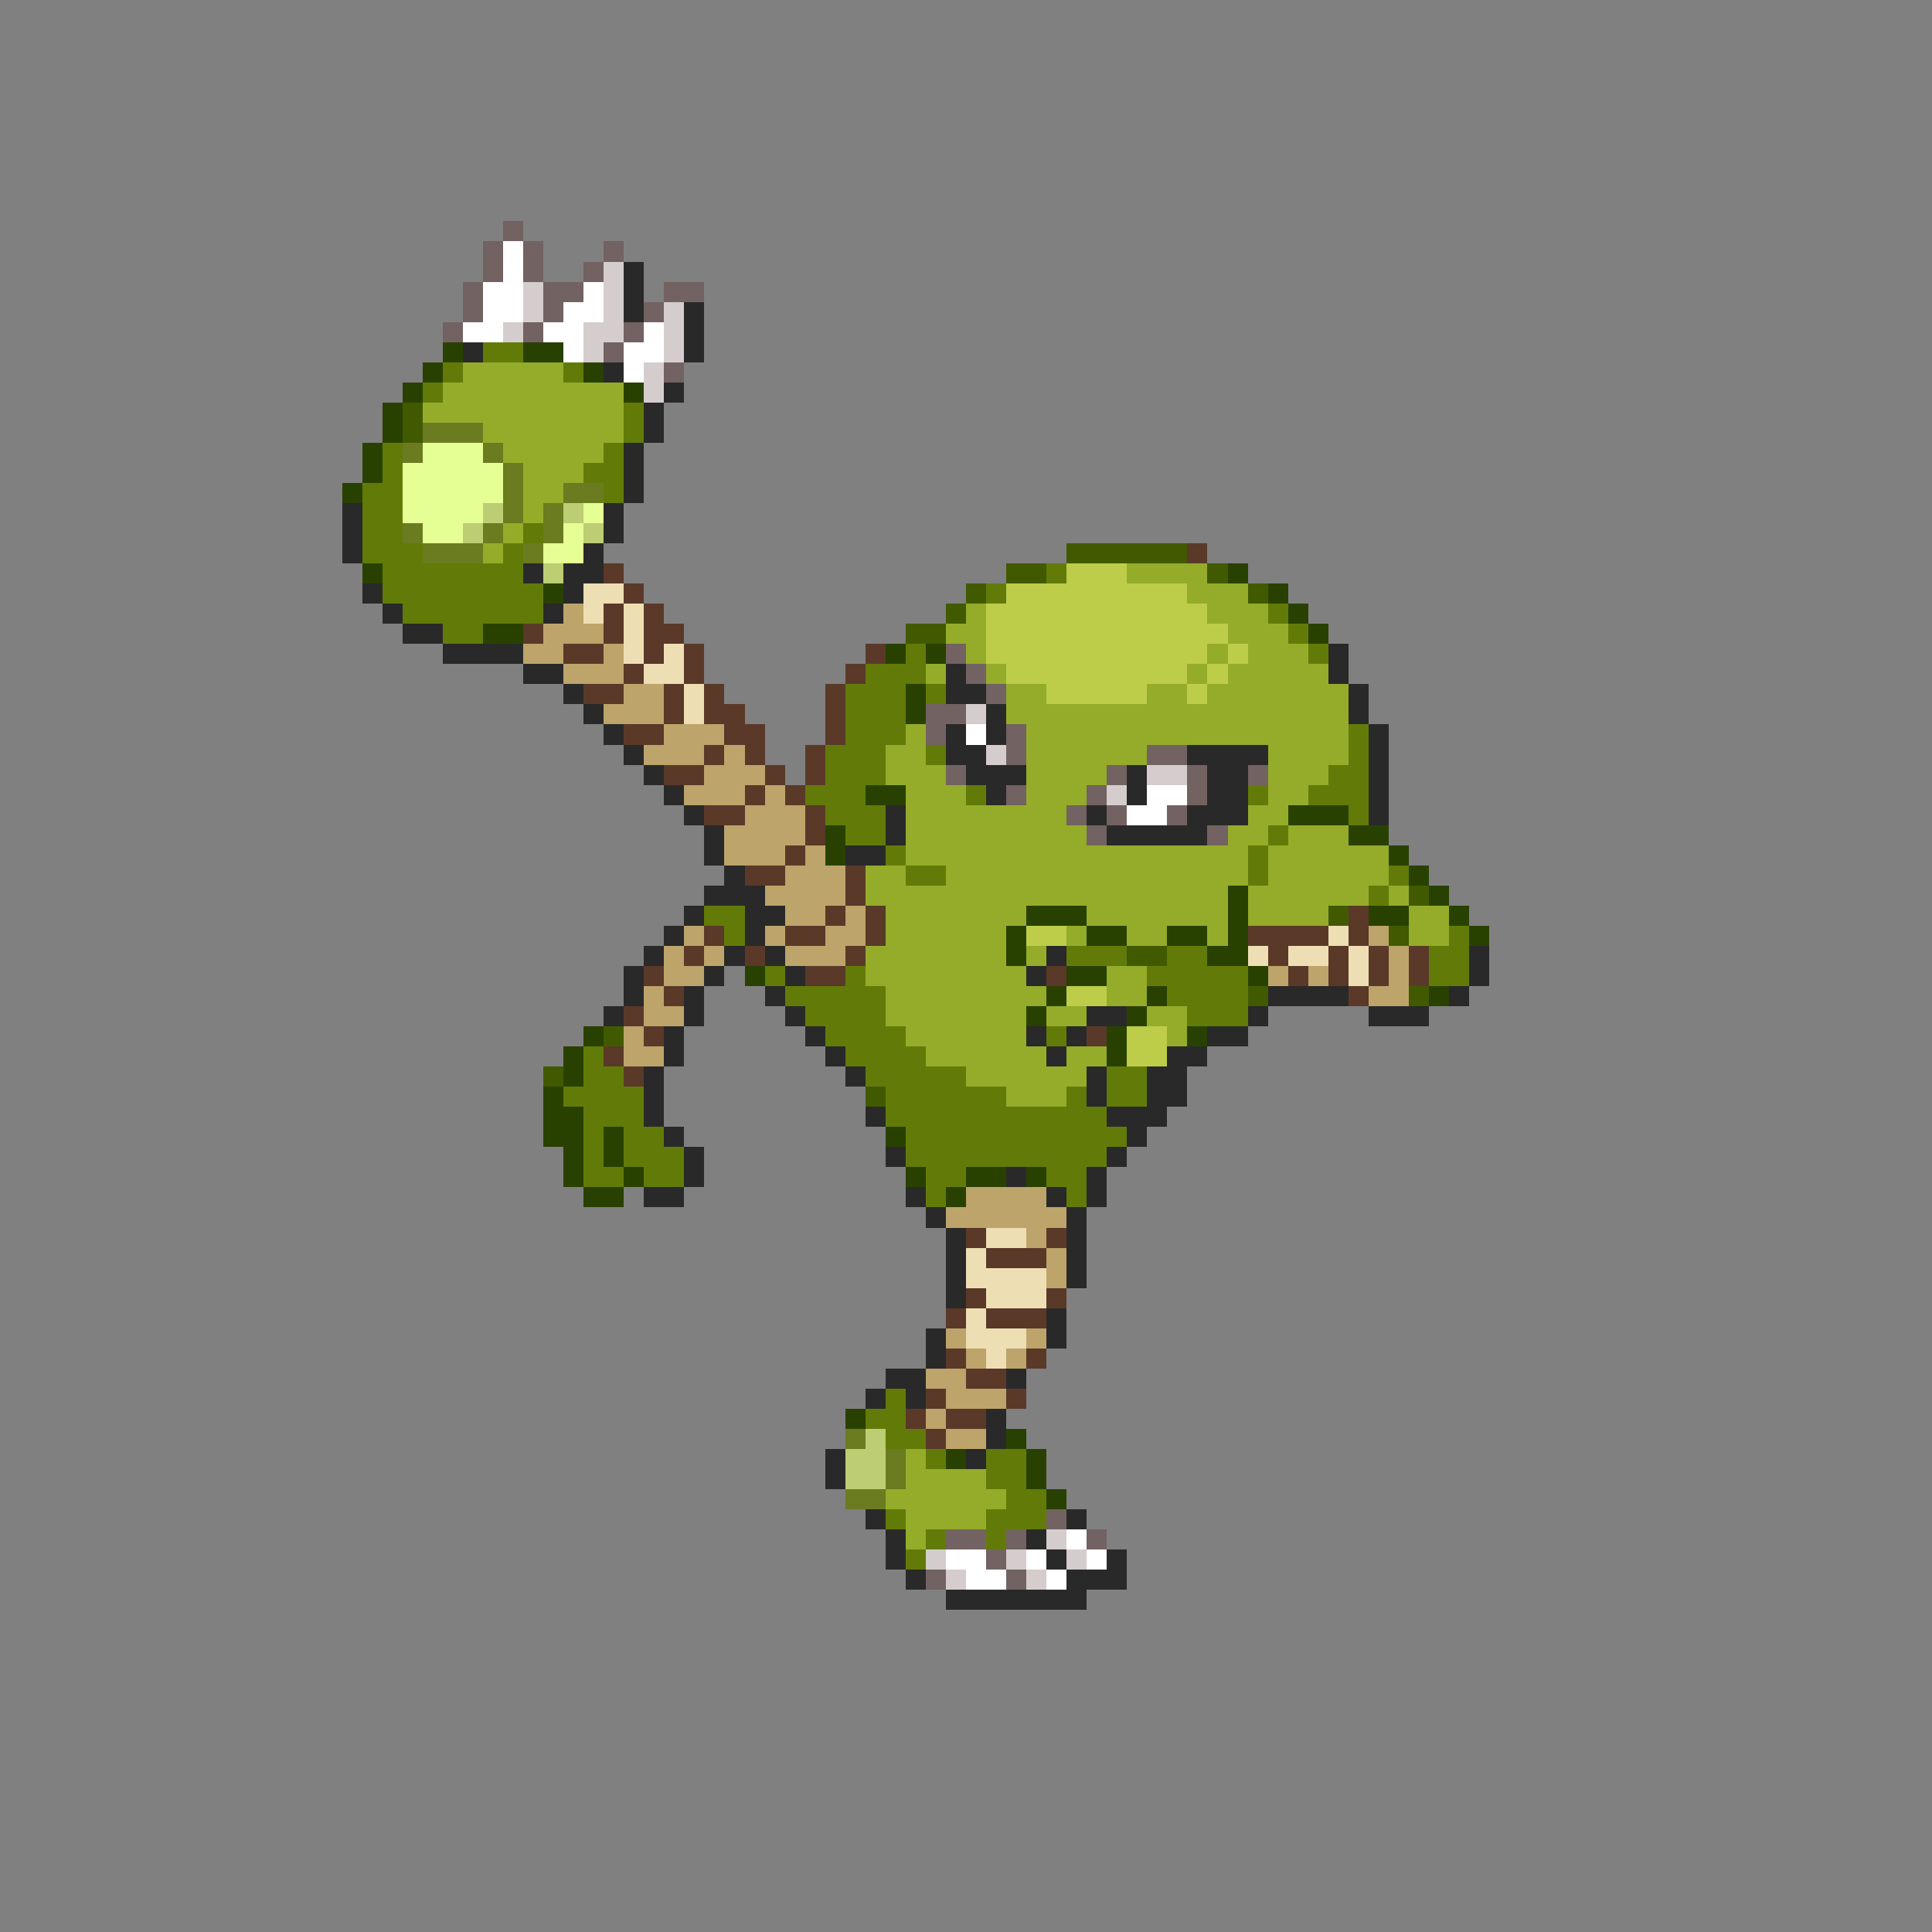 <svg xmlns="http://www.w3.org/2000/svg" viewBox="0 -0.5 96 96" shape-rendering="crispEdges">
<rect x="0" y="-0.5" width="96" height="96" fill="#808080" stroke="none"/>
<path stroke="#736262" d="M25 11h1M24 12h1M26 12h1M30 12h1M24 13h1M26 13h1M29 13h1M23 14h1M27 14h2M33 14h2M23 15h1M27 15h1M32 15h1M22 16h1M26 16h1M31 16h1M30 17h1M33 18h1M47 32h1M48 33h1M49 34h1M46 35h2M46 36h1M50 36h1M50 37h1M57 37h2M47 38h1M55 38h1M59 38h1M62 38h1M50 39h1M54 39h1M59 39h1M53 40h1M55 40h1M58 40h1M54 41h1M60 41h1M52 75h1M47 76h2M50 76h1M54 76h1M49 77h1M46 78h1M50 78h1" />
<path stroke="#ffffff" d="M25 12h1M25 13h1M24 14h2M29 14h1M24 15h2M28 15h2M23 16h2M27 16h2M32 16h1M28 17h1M31 17h2M31 18h1M48 36h1M57 39h2M56 40h2M53 76h1M47 77h2M51 77h1M54 77h1M48 78h2M52 78h1" />
<path stroke="#d5cdcd" d="M30 13h1M26 14h1M30 14h1M26 15h1M30 15h1M33 15h1M25 16h1M29 16h2M33 16h1M29 17h1M33 17h1M32 18h1M32 19h1M48 35h1M49 37h1M57 38h2M55 39h1M52 76h1M46 77h1M50 77h1M53 77h1M47 78h1M51 78h1" />
<path stroke="#292929" d="M31 13h1M31 14h1M31 15h1M34 15h1M34 16h1M23 17h1M34 17h1M30 18h1M33 19h1M32 20h1M32 21h1M31 22h1M31 23h1M31 24h1M17 25h1M30 25h1M17 26h1M30 26h1M17 27h1M29 27h1M26 28h1M28 28h2M18 29h1M28 29h1M19 30h1M27 30h1M20 31h2M22 32h4M66 32h1M26 33h2M47 33h1M66 33h1M28 34h1M47 34h2M67 34h1M29 35h1M49 35h1M67 35h1M30 36h1M47 36h1M49 36h1M68 36h1M31 37h1M47 37h2M59 37h4M68 37h1M32 38h1M48 38h3M56 38h1M60 38h2M68 38h1M33 39h1M49 39h1M56 39h1M60 39h2M68 39h1M34 40h1M44 40h1M54 40h1M59 40h3M68 40h1M35 41h1M44 41h1M55 41h5M35 42h1M42 42h2M36 43h1M35 44h3M34 45h1M37 45h2M33 46h1M37 46h1M32 47h1M36 47h1M38 47h1M52 47h1M73 47h1M31 48h1M35 48h1M39 48h1M51 48h1M73 48h1M31 49h1M34 49h1M38 49h1M63 49h4M72 49h1M30 50h1M34 50h1M39 50h1M54 50h2M62 50h1M68 50h3M33 51h1M40 51h1M51 51h1M53 51h1M60 51h2M33 52h1M41 52h1M52 52h1M58 52h2M32 53h1M42 53h1M54 53h1M57 53h2M32 54h1M54 54h1M57 54h2M32 55h1M43 55h1M55 55h3M33 56h1M56 56h1M34 57h1M44 57h1M55 57h1M34 58h1M50 58h1M54 58h1M32 59h2M45 59h1M52 59h1M54 59h1M46 60h1M53 60h1M47 61h1M53 61h1M47 62h1M53 62h1M47 63h1M53 63h1M47 64h1M52 65h1M46 66h1M52 66h1M46 67h1M44 68h2M50 68h1M43 69h1M45 69h1M49 70h1M49 71h1M41 72h1M48 72h1M41 73h1M43 75h1M53 75h1M44 76h1M51 76h1M44 77h1M52 77h1M55 77h1M45 78h1M53 78h3M47 79h7" />
<path stroke="#294100" d="M22 17h1M26 17h2M21 18h1M29 18h1M20 19h1M31 19h1M19 20h1M19 21h1M18 22h1M18 23h1M17 24h1M18 28h1M61 28h1M27 29h1M63 29h1M64 30h1M24 31h2M65 31h1M44 32h1M46 32h1M45 34h1M45 35h1M43 39h2M64 40h3M41 41h1M67 41h2M41 42h1M69 42h1M70 43h1M61 44h1M71 44h1M51 45h3M61 45h1M68 45h2M72 45h1M50 46h1M54 46h2M58 46h2M61 46h1M73 46h1M50 47h1M60 47h2M37 48h1M53 48h2M62 48h1M52 49h1M57 49h1M71 49h1M51 50h1M56 50h1M29 51h1M55 51h1M59 51h1M28 52h1M55 52h1M28 53h1M27 54h1M27 55h2M27 56h2M30 56h1M44 56h1M28 57h1M30 57h1M28 58h1M31 58h1M45 58h1M48 58h2M51 58h1M29 59h2M47 59h1M42 70h1M50 71h1M47 72h1M51 72h1M51 73h1M52 74h1" />
<path stroke="#627b08" d="M24 17h2M22 18h1M28 18h1M21 19h1M31 20h1M31 21h1M19 22h1M30 22h1M19 23h1M29 23h2M18 24h2M30 24h1M18 25h2M18 26h2M26 26h1M18 27h3M25 27h1M19 28h7M52 28h1M19 29h8M49 29h1M20 30h7M63 30h1M22 31h2M64 31h1M45 32h1M65 32h1M43 33h3M42 34h3M46 34h1M42 35h3M42 36h3M67 36h1M41 37h3M46 37h1M67 37h1M41 38h3M66 38h2M40 39h3M48 39h1M62 39h1M65 39h3M41 40h3M67 40h1M42 41h2M63 41h1M44 42h1M62 42h1M45 43h2M62 43h1M69 43h1M68 44h1M35 45h2M36 46h1M72 46h1M53 47h3M58 47h2M71 47h2M38 48h1M42 48h1M57 48h5M71 48h2M39 49h5M58 49h4M40 50h4M59 50h3M41 51h4M52 51h1M29 52h1M42 52h4M29 53h2M43 53h5M55 53h2M28 54h4M44 54h6M53 54h1M55 54h2M29 55h3M44 55h11M29 56h1M31 56h2M45 56h11M29 57h1M31 57h3M45 57h10M29 58h2M32 58h2M46 58h2M52 58h2M46 59h1M53 59h1M44 69h1M43 70h2M44 71h2M46 72h1M49 72h2M49 73h2M50 74h2M44 75h1M49 75h3M46 76h1M49 76h1M45 77h1" />
<path stroke="#94ac29" d="M23 18h5M22 19h9M21 20h10M24 21h7M25 22h5M26 23h3M26 24h2M26 25h1M25 26h1M24 27h1M56 28h4M59 29h3M48 30h1M60 30h3M47 31h2M61 31h3M48 32h1M60 32h1M62 32h3M46 33h1M49 33h1M59 33h1M61 33h5M50 34h2M57 34h2M60 34h7M50 35h17M45 36h1M51 36h16M44 37h2M51 37h6M63 37h4M44 38h3M51 38h4M63 38h3M45 39h3M51 39h3M63 39h2M45 40h8M62 40h2M45 41h9M61 41h2M64 41h3M45 42h17M63 42h6M43 43h2M47 43h15M63 43h6M43 44h18M62 44h6M69 44h1M44 45h7M54 45h7M62 45h4M70 45h2M44 46h6M53 46h1M56 46h2M60 46h1M70 46h2M43 47h7M51 47h1M43 48h8M55 48h2M44 49h8M55 49h2M44 50h7M52 50h2M57 50h2M45 51h6M58 51h1M46 52h6M53 52h2M48 53h6M50 54h3M45 72h1M45 73h4M44 74h6M45 75h4M45 76h1" />
<path stroke="#415a00" d="M20 20h1M20 21h1M53 27h6M50 28h2M60 28h1M48 29h1M62 29h1M47 30h1M45 31h2M70 44h1M66 45h1M69 46h1M56 47h2M62 49h1M70 49h1M30 51h1M27 53h1M43 54h1" />
<path stroke="#6a7b20" d="M21 21h3M20 22h1M24 22h1M25 23h1M25 24h1M28 24h2M25 25h1M27 25h1M20 26h1M24 26h1M27 26h1M21 27h3M26 27h1M42 71h1M44 72h1M44 73h1M42 74h2" />
<path stroke="#e6ff94" d="M21 22h3M20 23h5M20 24h5M20 25h4M29 25h1M21 26h2M28 26h1M27 27h2" />
<path stroke="#bdcd73" d="M24 25h1M28 25h1M23 26h1M29 26h1M27 28h1M43 71h1M42 72h2M42 73h2" />
<path stroke="#5a3929" d="M59 27h1M30 28h1M31 29h1M30 30h1M32 30h1M26 31h1M30 31h1M32 31h2M28 32h2M32 32h1M34 32h1M43 32h1M31 33h1M34 33h1M42 33h1M29 34h2M33 34h1M35 34h1M41 34h1M33 35h1M35 35h2M41 35h1M31 36h2M36 36h2M41 36h1M35 37h1M37 37h1M40 37h1M33 38h2M38 38h1M40 38h1M37 39h1M39 39h1M35 40h2M40 40h1M40 41h1M39 42h1M37 43h2M42 43h1M42 44h1M41 45h1M43 45h1M67 45h1M35 46h1M39 46h2M43 46h1M62 46h4M67 46h1M34 47h1M37 47h1M42 47h1M63 47h1M66 47h1M68 47h1M70 47h1M32 48h1M40 48h2M52 48h1M64 48h1M66 48h1M68 48h1M70 48h1M33 49h1M67 49h1M31 50h1M32 51h1M54 51h1M30 52h1M31 53h1M48 61h1M52 61h1M49 62h3M48 64h1M52 64h1M47 65h1M49 65h3M47 67h1M51 67h1M48 68h2M46 69h1M50 69h1M45 70h1M47 70h2M46 71h1" />
<path stroke="#bdcd4a" d="M53 28h3M50 29h9M49 30h11M49 31h12M49 32h11M61 32h1M50 33h9M60 33h1M52 34h5M59 34h1M51 46h2M53 49h2M56 51h2M56 52h2" />
<path stroke="#eedeb4" d="M29 29h2M29 30h1M31 30h1M31 31h1M31 32h1M33 32h1M32 33h2M34 34h1M34 35h1M66 46h1M62 47h1M64 47h2M67 47h1M67 48h1M49 61h2M48 62h1M48 63h4M49 64h3M48 65h1M48 66h3M49 67h1" />
<path stroke="#bda46a" d="M28 30h1M27 31h3M26 32h2M30 32h1M28 33h3M31 34h2M30 35h3M33 36h3M32 37h3M36 37h1M35 38h3M34 39h3M38 39h1M37 40h3M36 41h4M36 42h3M40 42h1M39 43h3M38 44h4M39 45h2M42 45h1M34 46h1M38 46h1M41 46h2M68 46h1M33 47h1M35 47h1M39 47h3M69 47h1M33 48h2M63 48h1M65 48h1M69 48h1M32 49h1M68 49h2M32 50h2M31 51h1M31 52h2M48 59h4M47 60h6M51 61h1M52 62h1M52 63h1M47 66h1M51 66h1M48 67h1M50 67h1M46 68h2M47 69h3M46 70h1M47 71h2" />
</svg>